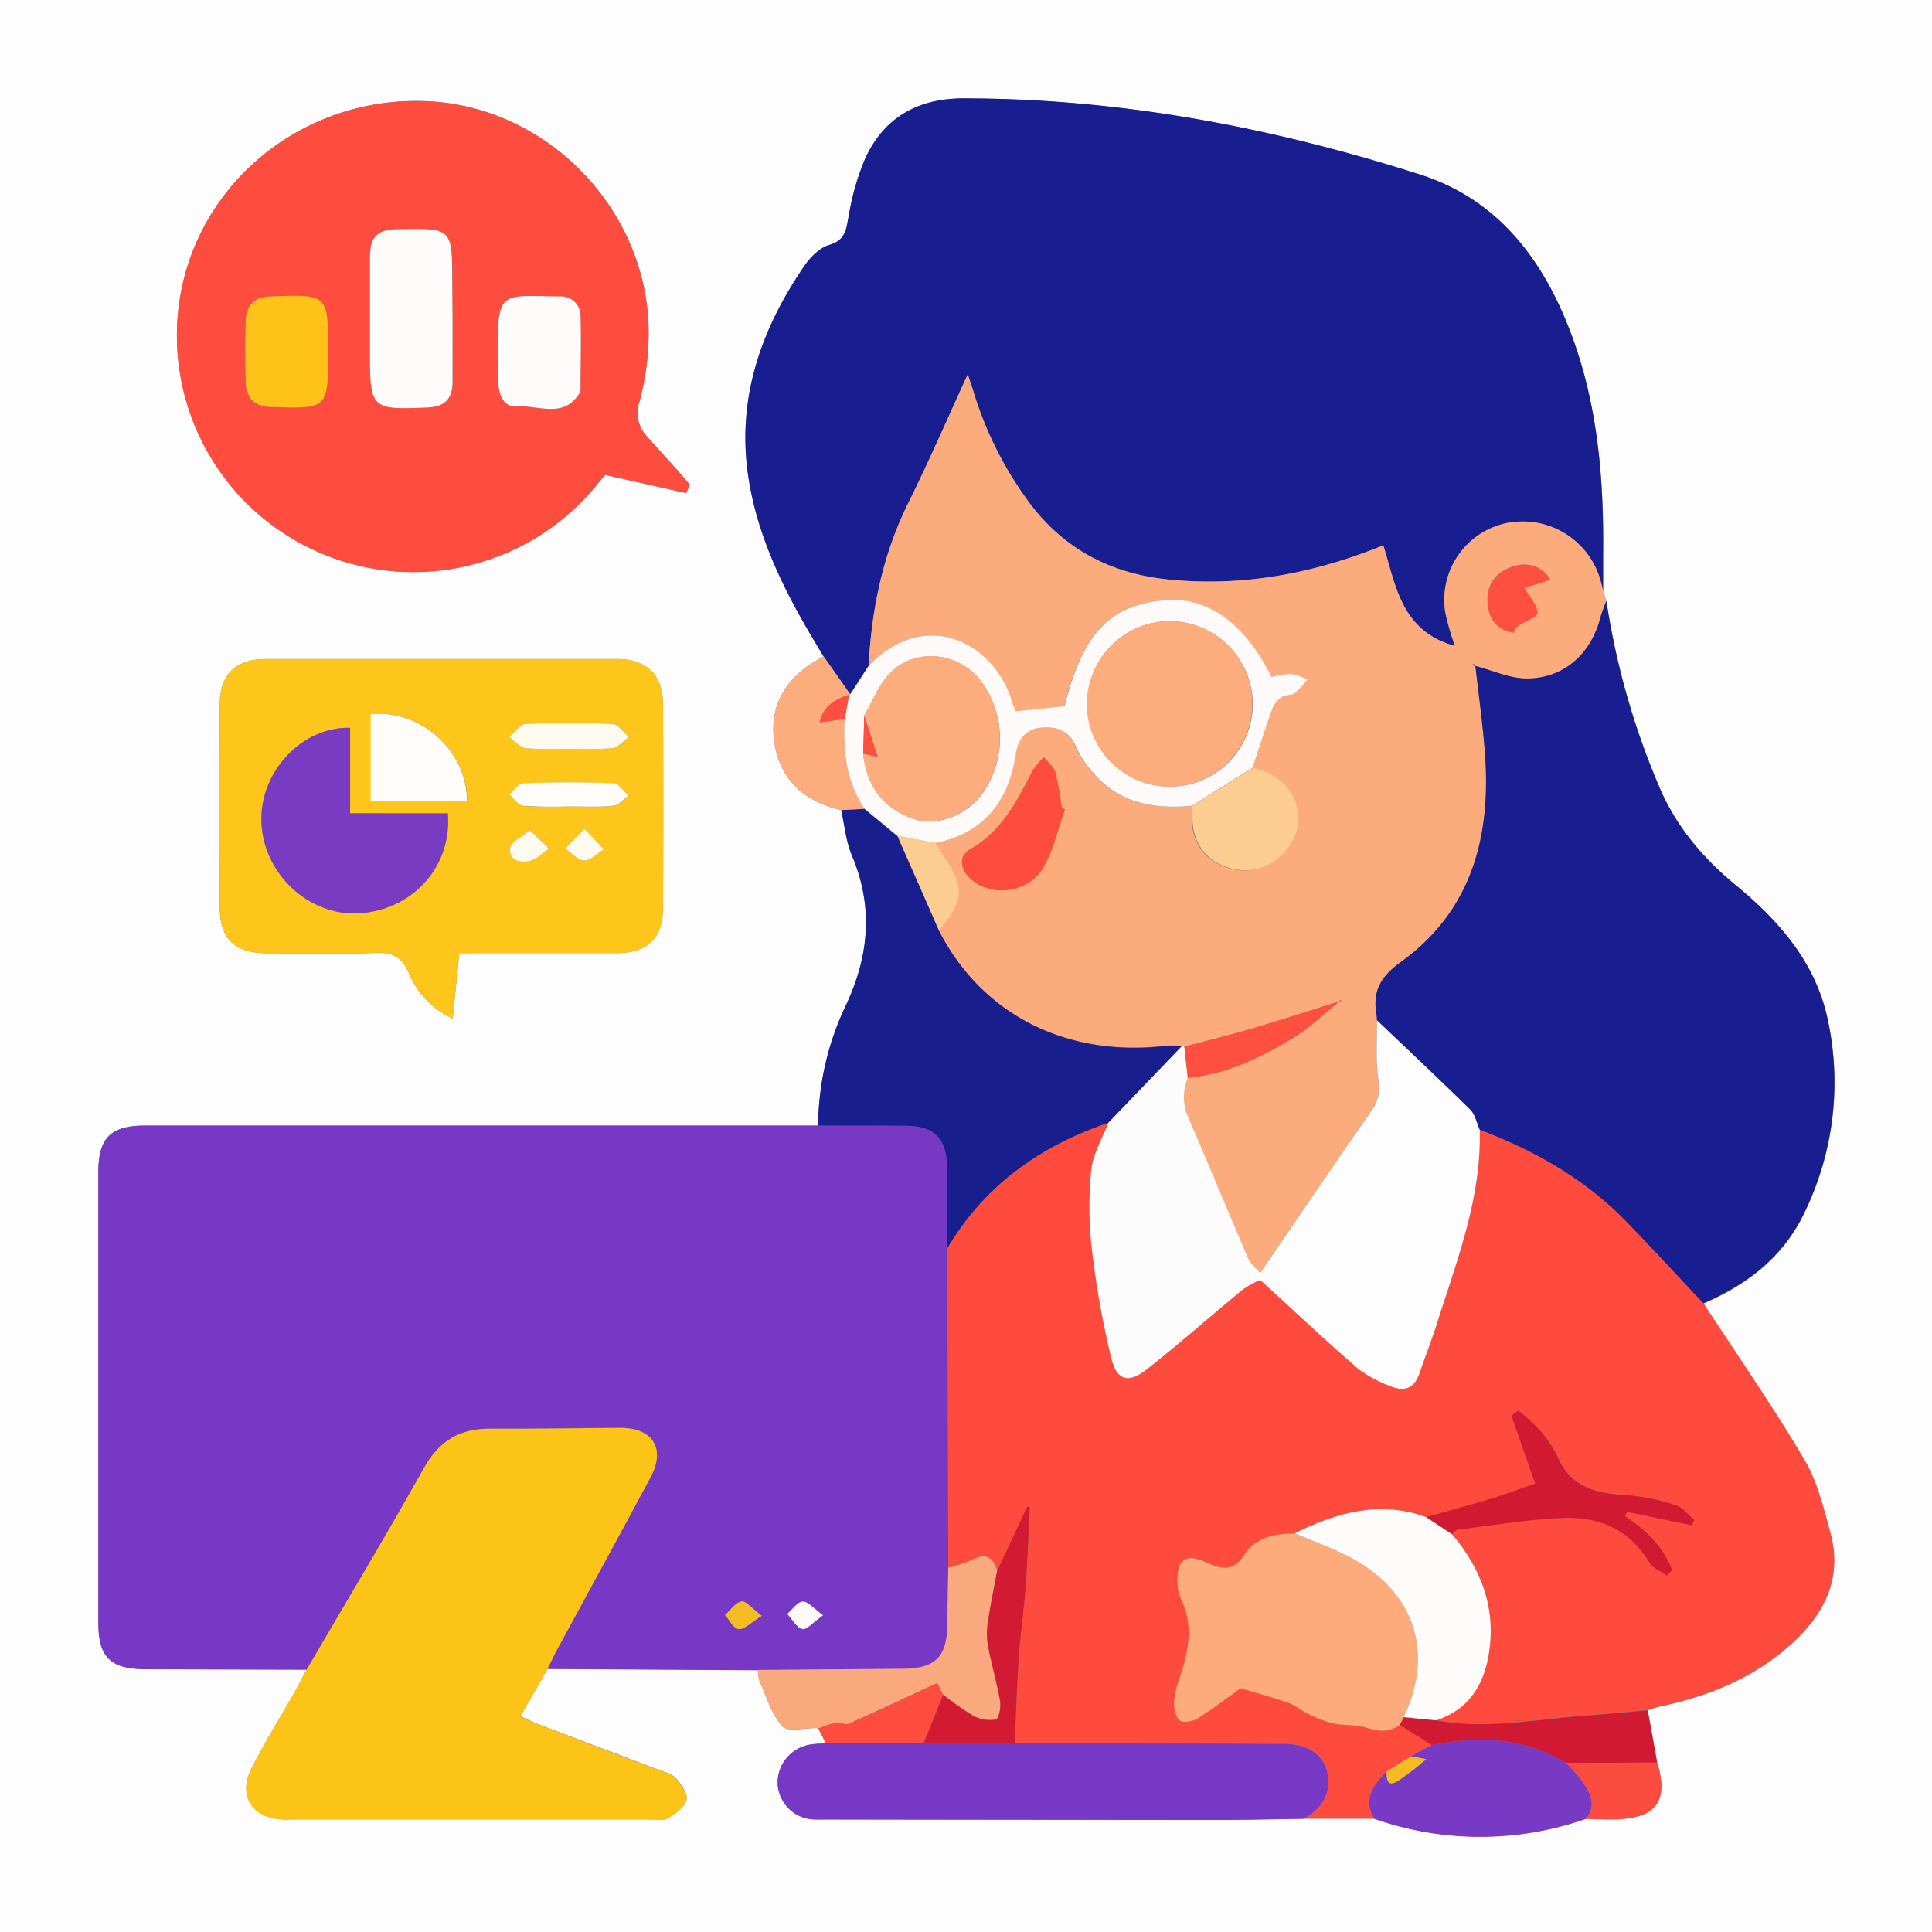 <svg xmlns="http://www.w3.org/2000/svg" viewBox="0 0 384 384"><rect x="0" y="0" width="384" height="384" fill="#808080" stroke="none"/><defs><style>.cls-1{fill:#fefdfe;}.cls-2{fill:#7738c6;}.cls-3{fill:#181e8f;}.cls-4{fill:#fe4b3d;}.cls-5{fill:#fcab7c;}.cls-6{fill:#fe4c3e;}.cls-7{fill:#fdc418;}.cls-8{fill:#fec51b;}.cls-9{fill:#191e8f;}.cls-10{fill:#7839c5;}.cls-11{fill:#faa87d;}.cls-12{fill:#fdac7d;}.cls-13{fill:#d11933;}.cls-14{fill:#fc4c40;}.cls-15{fill:#fefaf9;}.cls-16{fill:#f5bb23;}.cls-17{fill:#fefdfd;}.cls-18{fill:#fdab7b;}.cls-19{fill:#fdfcfc;}.cls-20{fill:#fefbfb;}.cls-21{fill:#d21932;}.cls-22{fill:#d21b32;}.cls-23{fill:#fdcc91;}.cls-24{fill:#fe4f40;}.cls-25{fill:#fec218;}.cls-26{fill:#793bc2;}.cls-27{fill:#fefdfa;}.cls-28{fill:#fefaed;}</style></defs><g id="Layer_2" data-name="Layer 2"><g id="Layer_1-2" data-name="Layer 1"><path class="cls-1" d="M384,384H0V0H384Zm-54.63-33.7-1.88-10.39c.95-.27,1.88-.6,2.84-.8,10.32-2.23,19.74-6.27,27.3-13.86,5.66-5.69,8.35-12.48,6.19-20.45-1.36-5-2.62-10.3-5.23-14.69-6.27-10.59-13.31-20.72-20-31,8.63-3.69,15.77-9.18,19.92-17.74a59.07,59.07,0,0,0,4.82-38.52c-2.36-11.45-9.69-19.76-18.38-26.92-6.37-5.25-11.52-11.3-14.87-18.86a151.28,151.28,0,0,1-10.79-37.51c-.22-.74-.43-1.49-.64-2.24,0-2.49,0-5,0-7.48.16-16.32-1.38-32.36-8-47.53-5.69-13-14.48-23.16-28.32-27.58-29.5-9.43-59.7-15.12-90.81-15.16-8.95,0-15.76,3.73-19.52,11.93a49.65,49.65,0,0,0-3.21,11c-.53,2.72-.4,5.18-4,6.22-1.95.57-3.81,2.51-5,4.3C151,65.88,146.23,79.87,148.88,95.66c2.14,12.78,8.17,23.94,14.83,34.81-7,3.62-11,9.17-9.79,17.16,1.12,7.39,6,11.74,13.29,13.37.68,3,.94,6.22,2.13,9,4.27,10.09,3.45,19.76-1.07,29.55a56.23,56.23,0,0,0-5.63,24.15H28.79c-6.78,0-9.24,2.47-9.25,9.27q0,44.72,0,89.45c0,7,2.39,9.31,9.53,9.33l31.87.09c-.82,1.53-1.6,3.09-2.45,4.61-2.83,5-5.88,9.86-8.48,15-2.73,5.36,0,9.79,6,10.16.87.06,1.75,0,2.63,0q35.42,0,70.83,0c1.12,0,2.48.28,3.31-.24,1.46-.92,3.3-2.18,3.67-3.62.3-1.21-1.06-3.08-2.1-4.3-.74-.86-2.15-1.19-3.31-1.63-8-3.06-16.09-6.08-24.13-9.14-1.1-.42-2.16-1-3.48-1.55l5.4-9.45,41.85.25a7.37,7.37,0,0,0,.28,2.18c1.39,3.09,2.36,6.6,4.55,9,1.1,1.2,4.48.31,6.83.37a2.37,2.37,0,0,1,.36.09l1.43,2.9c-.87.06-1.75.07-2.61.19a7.69,7.69,0,0,0-6.94,7.89,7.51,7.51,0,0,0,7.36,7.05c1,.06,2,0,3,0q39.09,0,78.17.07c5.36,0,10.72-.14,16.07-.21h14a63.61,63.61,0,0,0,42,0c2.09,0,4.2.18,6.29.09C329.29,361.26,331.67,357.82,329.37,350.3ZM136.39,98l.73-1.67c-.86-1-1.7-2-2.58-3-2-2.23-4-4.41-6-6.67a6.72,6.72,0,0,1-1.44-6.82,54.64,54.64,0,0,0,1.83-13.27c.18-24.67-20.09-45.69-44.56-46.49-25.77-.84-47.47,18.4-49.1,43.54a47,47,0,0,0,83.56,32.49c.68-.85,1.42-1.65,1.48-1.72Zm-45.1,91.43h4.14c9,0,18,0,27,0,6.27,0,9.31-2.9,9.34-9q.1-20.22,0-40.44c0-5.85-3.25-9-9.14-9q-34.87,0-69.76,0c-5.93,0-9.15,3-9.19,8.92q-.16,20.22,0,40.43c0,6.27,3,9.09,9.28,9.12,7.25,0,14.51.2,21.75-.08,3.34-.13,5.13.84,6.53,3.94a16.86,16.86,0,0,0,8.74,9.1C90.44,197.8,90.83,194,91.29,189.46Z"/><path class="cls-2" d="M60.94,331.87l-31.87-.09c-7.14,0-9.53-2.34-9.53-9.33q0-44.73,0-89.45c0-6.8,2.47-9.27,9.25-9.27H162.64c5.84,0,11.68,0,17.53.05,5.44,0,8,2.57,8.07,7.93s.07,10.92.1,16.38l.14,63.5c-.06,3.72-.15,7.44-.18,11.16-.05,6.66-2.32,8.95-8.93,9l-28.71.23-41.85-.25c.66-1.33,1.28-2.68,2-4,6.17-11.38,12.41-22.73,18.53-34.14,3-5.68.43-9.84-6-9.81-8.62,0-17.23.23-25.84.16-6.11,0-10.2,2.45-13.24,7.9C76.69,305.31,68.72,318.54,60.94,331.87Zm102.64-10.82c-1.86-1.36-3-2.81-4-2.75s-2.06,1.57-3.08,2.45c1,1.08,1.8,2.75,3,3C160.33,324,161.64,322.42,163.58,321.05Zm-12.17.1c-2-1.49-3.17-3-4-2.88-1.21.23-2.19,1.74-3.26,2.69.91,1,1.77,2.76,2.76,2.84S149.25,322.5,151.41,321.15Z"/><path class="cls-3" d="M163.71,130.48c-6.66-10.88-12.69-22-14.83-34.82C146.23,79.87,151,65.88,159.76,53c1.22-1.79,3.08-3.73,5-4.3,3.55-1,3.42-3.5,4-6.22a49.65,49.65,0,0,1,3.21-11c3.76-8.2,10.57-11.94,19.52-11.93,31.11,0,61.31,5.73,90.81,15.16,13.84,4.42,22.63,14.56,28.32,27.58,6.63,15.17,8.17,31.21,8,47.53,0,2.5,0,5,0,7.48-.16-.59-.31-1.18-.47-1.77A16.07,16.07,0,0,0,299.3,104a15.6,15.6,0,0,0-12.05,17.66,51.74,51.74,0,0,0,1.93,6.74c-10.64-2.94-11.75-12-14.23-20-13.74,5.58-27.66,8.23-42.3,6.84-11.44-1.08-20.75-5.78-27.79-14.94a72.36,72.36,0,0,1-11.41-22.55c-.39-1.23-.81-2.45-1.1-3.33-3.91,8.51-7.64,17.13-11.8,25.53-5.09,10.25-7.31,21.11-7.91,32.41L169,138Z"/><path class="cls-4" d="M188.48,311.58l-.15-63.5c7.37-12.51,18.42-20.31,32-24.92-1.18,3.09-3,6.11-3.39,9.29a71.92,71.92,0,0,0,.09,15.66,177.34,177.34,0,0,0,3.93,21.95c1.09,4.32,3.4,4.92,6.9,2.19,6.57-5.14,12.81-10.68,19.25-16a19.67,19.67,0,0,1,3.42-1.85c6.43,5.87,12.77,11.84,19.34,17.55a24.86,24.86,0,0,0,6.52,3.54c2.79,1.22,4.82.36,5.82-2.66s2.26-6.07,3.23-9.15c4-12.79,9.07-25.36,8.7-39.13,10.93,4.14,20.93,9.79,29.13,18.24,5.19,5.34,10.22,10.84,15.32,16.26,6.73,10.32,13.77,20.45,20,31,2.61,4.39,3.87,9.67,5.23,14.69,2.16,8-.53,14.76-6.19,20.45-7.56,7.59-17,11.63-27.3,13.86-1,.2-1.89.53-2.84.8-4.17.36-8.35.78-12.53,1.08-9.83.69-19.61,2.82-29.51.92,6.1-2,9.21-6.47,10.34-12.51,1.74-9.36-1.17-17.39-7.2-24.49.38-.29.74-.8,1.15-.85,6.89-.84,13.77-2,20.68-2.32,7.23-.32,13.41,2.16,17.38,8.82.69,1.17,2.34,1.78,3.55,2.65l1-1.15c-1.78-4.58-5.17-7.94-9.37-10.68l.41-.85,12.86,2.67.48-1.08c-1.17-1-2.19-2.43-3.54-2.86a37.91,37.91,0,0,0-9.35-2c-6.09-.34-11.52-1.27-14.29-7.73A23.49,23.49,0,0,0,305.8,284a37.76,37.76,0,0,0-4-3.62l-1.39,1c1.53,4.35,3.06,8.7,4.75,13.53-3,1-5.86,2.12-8.8,3-4.26,1.29-8.56,2.44-12.84,3.65-9.28-3.39-17.83-.92-26.18,3.21-3.86.08-7.69.66-9.91,4.16s-4.43,3.09-7.53,1.66c-4.27-2-6.06-.61-5.82,4.15a7.42,7.42,0,0,0,.61,2.9c2.68,5.38,1.55,10.64-.22,15.94a17,17,0,0,0-1.08,4.7c0,1.26.26,3,1.09,3.66s2.65.22,3.62-.4c3.32-2.11,6.46-4.51,8.5-6,3.8,1.14,6.74,1.92,9.59,2.94,1.37.48,2.51,1.54,3.84,2.16a25.26,25.26,0,0,0,5.08,1.93c2.12.45,4.44.14,6.47.8,2.43.79,4.56,1.05,6.67-.55l6.35,4-4.09,2.22-4.86,3c-2.56,2.69-4.81,5.46-2.46,9.43h-14c3-1.87,5.18-4.28,4.8-8.15-.43-4.26-3.6-6.72-8.81-6.74q-26.73-.09-53.48-.12c.27-5.82.45-11.65.85-17.46.32-4.68,1-9.33,1.36-14,.38-5.17.55-10.36.8-15.54l-.54,0q-3,6.36-5.95,12.73c-.87-2.95-2.54-3.51-5.25-2.05A25,25,0,0,1,188.48,311.58Z"/><path class="cls-5" d="M172.64,132.34c.6-11.3,2.82-22.16,7.91-32.41,4.16-8.4,7.89-17,11.8-25.53.29.88.71,2.1,1.1,3.33a72.36,72.36,0,0,0,11.41,22.55c7,9.16,16.35,13.86,27.79,14.94,14.64,1.39,28.56-1.26,42.3-6.84,2.48,8.06,3.59,17.1,14.23,20a51.74,51.74,0,0,1-1.93-6.74A15.6,15.6,0,0,1,299.3,104a16.07,16.07,0,0,1,18.85,11.49c.16.59.31,1.18.47,1.77.21.75.42,1.5.64,2.25a30.16,30.16,0,0,0-1.15,3.13c-1.82,7.24-7.2,12.2-14.56,12.26-3.44,0-6.89-1.61-10.33-2.49-.11-.16-.22-.32-.32-.48l-.14.29.49.15c.64,5.66,1.43,11.3,1.87,17,1.31,16.69-2.45,31.6-16.76,41.9-4,2.9-5.59,5.85-4.76,10.43a10.56,10.56,0,0,1,.09,1.12c0,4-.3,8,.23,11.95a7.86,7.86,0,0,1-1.49,6.15c-7.37,10.67-14.64,21.39-22,32.1-.81-.95-1.92-1.76-2.39-2.85-4-9.23-7.76-18.54-11.79-27.75a9.93,9.93,0,0,1-.22-8.19c7.58-.68,14.27-3.92,20.64-7.71,3.43-2,6.36-4.93,9.52-7.43a1.38,1.38,0,0,0,.3-.14s0-.15,0-.23l-.37.34c-5.89,1.84-11.76,3.75-17.68,5.49-4.35,1.28-8.75,2.34-13.13,3.49a.51.51,0,0,1-.41-.2,29.18,29.18,0,0,0-3.24,0c-19.73,2.33-36.58-6.21-45.11-22.88,2.23-2.81,4.81-5.76,3.68-9.53-.84-2.8-2.88-5.24-4.39-7.84,9.71-2,14.62-8.39,16-17.75.49-3.31,2.34-5,5.29-5.21,2.76-.19,5.33.56,6.62,3.71a20.22,20.22,0,0,0,3.44,5.26c5.21,6.1,12.14,7.27,19.67,6.56,0,1,0,2,0,3,.31,5.78,4.19,9.28,9.7,9.82,6.15.61,10.89-5,11.29-9.13.53-5.48-3.24-10.22-9-11.19,1.31-4,2.56-7.95,4-11.87a5,5,0,0,1,1.94-2.25c.67-.46,1.83-.22,2.47-.7a18.06,18.06,0,0,0,2.5-2.72,11.15,11.15,0,0,0-3.19-1.15,18.16,18.16,0,0,0-3.93.61c-5.3-10.75-12.8-16.07-21.38-15.24-10.93,1-16.11,6.57-19.75,21.06l-9.7,1a13.39,13.39,0,0,1-.68-1.7C197.81,127.75,183.94,120.51,172.64,132.34Zm128.08-6.64.35.28-.31-.32a5.39,5.39,0,0,1,1-1.34c1.31-.9,3.84-1.74,3.81-2.51-.07-1.55-1.51-3-2.61-5l5.18-1.61a6,6,0,0,0-7.16-2.67c-3.37.9-5.41,3.35-5.34,6.76C295.72,122.42,297.07,125.13,300.72,125.7Zm-89.07,35.21-.63-.38a58.71,58.71,0,0,0-1.24-6.93c-.34-1.16-1.52-2.07-2.32-3.1a15.81,15.81,0,0,0-2.25,2.7c-3.05,6-6.07,12-12.31,15.55-2.47,1.41-2.14,4.13.34,6.19,4,3.37,11.14,2.49,14.06-2.42C209.38,169,210.24,164.8,211.65,160.91Z"/><path class="cls-3" d="M273.69,202.81a10.56,10.56,0,0,0-.09-1.12c-.83-4.58.73-7.53,4.76-10.43,14.31-10.3,18.07-25.21,16.76-41.9-.44-5.67-1.23-11.31-1.87-17l0,0c3.44.88,6.89,2.52,10.33,2.49,7.36-.06,12.74-5,14.56-12.26a30.16,30.16,0,0,1,1.15-3.13A151.33,151.33,0,0,0,330.05,157c3.35,7.56,8.5,13.61,14.87,18.86,8.69,7.16,16,15.47,18.38,26.92a59.07,59.07,0,0,1-4.82,38.52c-4.15,8.56-11.29,14-19.92,17.74-5.11-5.42-10.14-10.92-15.33-16.26-8.2-8.45-18.2-14.1-29.13-18.24-.61-1.35-.9-3-1.89-4C286.12,214.55,279.88,208.71,273.69,202.81Z"/><path class="cls-6" d="M136.39,98l-16.09-3.6c-.06.07-.8.87-1.48,1.72A47,47,0,0,1,35.26,63.66c1.63-25.14,23.33-44.38,49.1-43.54,24.47.8,44.74,21.82,44.56,46.49a54.64,54.64,0,0,1-1.83,13.27,6.72,6.72,0,0,0,1.44,6.82c2,2.26,4,4.44,6,6.67.88,1,1.72,2,2.58,3ZM89.94,63.18v-7.1c0-10.75,0-10.75-10.78-10.53-4.12.08-5.54,1.46-5.57,5.69-.06,6.35,0,12.7,0,19.05,0,11,.29,11.19,11.41,10.7,3.42-.14,5-1.74,5-5.11C89.91,71.64,89.94,67.41,89.94,63.18ZM65.22,69.76c0-11.29-.06-11.28-11.47-10.84-3.33.12-4.8,1.87-4.92,4.84-.16,4.09-.16,8.2,0,12.29.12,3,1.56,4.72,4.91,4.84C65.22,81.27,65.22,81.34,65.22,69.76Zm33.86.45c0,2-.06,4,0,6,.1,2.47,1.1,4.82,3.8,4.61,4.16-.31,9.12,2.45,12.27-2.61a2.14,2.14,0,0,0,.23-1.08c0-4.73.12-9.46,0-14.18a3.83,3.83,0,0,0-4.08-4C100,58.78,98.68,57.58,99.08,69.46Z"/><path class="cls-7" d="M60.94,331.87c7.78-13.33,15.75-26.56,23.27-40,3-5.45,7.13-7.94,13.24-7.9,8.61.07,17.22-.12,25.84-.16,6.47,0,9.08,4.13,6,9.81C123.21,305,117,316.35,110.8,327.73c-.71,1.31-1.33,2.66-2,4l-5.4,9.45c1.32.59,2.38,1.13,3.48,1.55,8,3.06,16.1,6.08,24.13,9.14,1.16.44,2.57.77,3.31,1.63,1,1.22,2.4,3.09,2.1,4.3-.37,1.44-2.21,2.7-3.67,3.62-.83.52-2.19.24-3.31.24q-35.41,0-70.83,0c-.88,0-1.76,0-2.63,0-6-.37-8.71-4.8-6-10.16,2.6-5.1,5.65-10,8.48-15C59.34,335,60.12,333.4,60.94,331.87Z"/><path class="cls-8" d="M91.29,189.46c-.46,4.49-.85,8.34-1.31,12.95a16.86,16.86,0,0,1-8.74-9.1c-1.4-3.1-3.19-4.07-6.53-3.94-7.24.28-14.5.11-21.75.08-6.25,0-9.24-2.85-9.28-9.12q-.13-20.21,0-40.43C43.73,134,47,131,52.88,131q34.87,0,69.76,0c5.89,0,9.11,3.13,9.14,9q.1,20.22,0,40.44c0,6.15-3.07,9-9.34,9-9,0-18,0-27,0ZM89,161.67H69.54v-17c-9.5-.23-17.77,8.6-17.61,18.38.17,10.43,9.33,19.1,19.49,18.47C82,180.84,89.85,172.23,89,161.67Zm3.86-2.48c0-10-9.22-18.24-19.13-17.26v17.26Zm20.32-10.36a74.29,74.29,0,0,0,8.58-.11c1.18-.13,2.22-1.45,3.33-2.23-1.11-.91-2.18-2.56-3.32-2.61-5.72-.27-11.46-.27-17.17,0-1.15.05-2.21,1.7-3.31,2.61,1.1.78,2.14,2.1,3.31,2.23A74.35,74.35,0,0,0,113.13,148.83ZM113,160.28c3,0,6,.18,9-.1,1.06-.1,2-1.33,3-2-1-.86-2-2.43-3-2.47-6-.23-12-.21-17.94,0-1,0-1.86,1.46-2.79,2.25.92.78,1.79,2.14,2.78,2.24C107,160.46,110,160.27,113,160.28Zm-7.67,4.7c-1.78,1.51-3.77,2.38-3.93,3.51-.34,2.49,2,3,3.83,2.63,1.4-.32,2.59-1.61,3.87-2.47Zm10.84-.26-3.83,3.95c1.26.85,2.51,2.36,3.78,2.37s2.6-1.43,3.9-2.23Z"/><path class="cls-9" d="M186.64,185c8.53,16.67,25.38,25.21,45.11,22.88a29.18,29.18,0,0,1,3.24,0L220.3,223.16c-13.55,4.61-24.6,12.41-32,24.92,0-5.46,0-10.92-.09-16.38s-2.63-7.89-8.07-7.93c-5.85-.05-11.69,0-17.53-.05a56.23,56.23,0,0,1,5.63-24.15c4.52-9.79,5.34-19.46,1.07-29.55-1.19-2.8-1.45-6-2.13-9l4.64-.24,6.52,5.36Q182.51,175.54,186.64,185Z"/><path class="cls-2" d="M201.67,346.5q26.75,0,53.48.12c5.21,0,8.38,2.48,8.81,6.74.38,3.87-1.76,6.28-4.8,8.15-5.36.07-10.72.21-16.08.21q-39.09,0-78.17-.07c-1,0-2,0-3,0a7.51,7.51,0,0,1-7.36-7.05,7.69,7.69,0,0,1,6.94-7.89c.86-.12,1.74-.13,2.61-.19l19.47,0Z"/><path class="cls-10" d="M273.16,361.51c-2.35-4-.1-6.74,2.45-9.42,0,1.5.05,3.17,2.17,1.94a58.46,58.46,0,0,0,5.69-4.38l-3-.58,4.09-2.22c9.3-1.89,18.31-1.54,26.68,3.56a30.74,30.74,0,0,1,2.95,3.21c1.68,2.43,3.39,4.95,1,7.91A63.61,63.61,0,0,1,273.16,361.51Z"/><path class="cls-11" d="M188.48,311.58a25,25,0,0,0,4.46-1.45c2.71-1.46,4.38-.9,5.25,2.05-.58,3.12-1.23,6.24-1.7,9.38a15.87,15.87,0,0,0-.21,5c.69,3.88,1.83,7.68,2.51,11.56.21,1.18-.28,3.5-.81,3.61a7,7,0,0,1-4.45-.67,58,58,0,0,1-6.07-4.24c-.56-1.1-1.13-2.19-1.19-2.31-6.75,3.13-12.14,5.68-17.59,8.09-.67.3-1.71-.39-2.51-.24a22.45,22.45,0,0,0-3.49,1.19,2.37,2.37,0,0,0-.36-.09c-2.35-.06-5.73.83-6.83-.37-2.19-2.38-3.16-5.89-4.55-9a7.37,7.37,0,0,1-.28-2.18l28.71-.23c6.61-.05,8.88-2.34,8.93-9C188.33,319,188.42,315.3,188.48,311.58Z"/><path class="cls-12" d="M171.85,160.76l-4.64.24c-7.29-1.63-12.17-6-13.29-13.37-1.22-8,2.82-13.54,9.79-17.16L169,138l-.22.07c-2.71.89-5.09,2.12-5.86,5.52l5-.7C167.52,149.21,168.17,155.32,171.85,160.76Z"/><path class="cls-13" d="M311.25,350.41c-8.37-5.1-17.38-5.45-26.68-3.56l-6.35-4,.78-1.53,6.45.62c9.9,1.9,19.68-.23,29.51-.92,4.18-.3,8.36-.72,12.53-1.08q.94,5.19,1.88,10.39Z"/><path class="cls-14" d="M311.25,350.41l18.12-.11c2.3,7.52-.08,11-7.92,11.32-2.09.09-4.2-.06-6.29-.09,2.43-3,.72-5.48-1-7.91A30.74,30.74,0,0,0,311.25,350.41Z"/><path class="cls-6" d="M162.68,343.59a22.45,22.45,0,0,1,3.49-1.19c.8-.15,1.84.54,2.51.24,5.45-2.41,10.84-5,17.59-8.09.06.12.63,1.21,1.19,2.31q-1.94,4.8-3.88,9.61l-19.47,0C163.63,345.52,163.16,344.55,162.68,343.59Z"/><path class="cls-15" d="M163.58,321.05c-1.94,1.37-3.25,2.95-4.11,2.74-1.17-.29-2-2-3-3,1-.88,2-2.39,3.08-2.45S161.72,319.69,163.58,321.05Z"/><path class="cls-16" d="M151.41,321.15c-2.16,1.35-3.42,2.74-4.55,2.65S145,322,144.1,321c1.07-.95,2.05-2.46,3.26-2.69C148.24,318.11,149.43,319.66,151.41,321.15Z"/><path class="cls-15" d="M171.85,160.76c-3.68-5.44-4.33-11.55-3.95-17.88l.87-4.82L169,138l3.65-5.65c11.3-11.83,25.17-4.59,28.55,7.32a13.39,13.39,0,0,0,.68,1.7l9.7-1c3.64-14.49,8.82-20,19.75-21.06,8.58-.83,16.08,4.49,21.38,15.24a18.16,18.16,0,0,1,3.93-.61,11.15,11.15,0,0,1,3.19,1.15,18.06,18.06,0,0,1-2.5,2.72c-.64.48-1.8.24-2.47.7a5,5,0,0,0-1.94,2.25c-1.42,3.92-2.67,7.91-4,11.87l-12,7.52c-7.53.71-14.46-.46-19.67-6.56a20.22,20.22,0,0,1-3.44-5.26c-1.29-3.15-3.86-3.9-6.62-3.71-2.95.19-4.8,1.9-5.29,5.21-1.39,9.36-6.3,15.76-16,17.75l-7.56-1.46Zm-.28-10.95c.7,6.43,4,10.94,10.16,13,4.44,1.48,10.11-.69,13.3-4.77a19,19,0,0,0-.51-23.23c-4.52-5.27-12.71-6-17.62-1-2.25,2.27-3.44,5.59-5.12,8.44Zm60.81-26.36A16.45,16.45,0,1,0,249,139.81,16.61,16.61,0,0,0,232.38,123.45Z"/><path class="cls-17" d="M273.69,202.81c6.19,5.9,12.43,11.74,18.52,17.75,1,1,1.28,2.66,1.89,4,.37,13.77-4.69,26.34-8.7,39.13-1,3.08-2.2,6.08-3.23,9.15s-3,3.88-5.82,2.66a24.86,24.86,0,0,1-6.52-3.54c-6.57-5.71-12.91-11.68-19.34-17.55,0-.47,0-.94,0-1.41,7.31-10.71,14.58-21.43,22-32.1a7.86,7.86,0,0,0,1.49-6.15C273.39,210.84,273.72,206.8,273.69,202.81Z"/><path class="cls-18" d="M279,341.29l-.78,1.53c-2.11,1.6-4.24,1.34-6.67.55-2-.66-4.35-.35-6.47-.8a25.26,25.26,0,0,1-5.08-1.93c-1.33-.62-2.47-1.68-3.84-2.16-2.85-1-5.79-1.8-9.59-2.94-2,1.46-5.18,3.86-8.5,6-1,.62-2.91.94-3.62.4s-1.13-2.4-1.09-3.66a17,17,0,0,1,1.08-4.7c1.77-5.3,2.9-10.56.22-15.94a7.42,7.42,0,0,1-.61-2.9c-.24-4.76,1.55-6.13,5.82-4.15,3.1,1.43,5.41,1.71,7.53-1.66s6-4.08,9.91-4.16c3.83,1.65,7.81,3,11.46,5C281.23,316.52,285.06,328.61,279,341.29Z"/><path class="cls-19" d="M250.48,253c0,.47,0,.94,0,1.41a19.67,19.67,0,0,0-3.42,1.85c-6.44,5.3-12.68,10.84-19.25,16-3.5,2.73-5.81,2.13-6.9-2.19A177.34,177.34,0,0,1,217,248.11a71.92,71.92,0,0,1-.09-15.66c.34-3.18,2.21-6.2,3.39-9.29L235,207.83a.55.55,0,0,0,.41.21c.23,2.06.45,4.12.68,6.18a9.93,9.93,0,0,0,.22,8.19c4,9.21,7.81,18.52,11.79,27.75C248.56,251.25,249.67,252.06,250.48,253Z"/><path class="cls-20" d="M279,341.29c6.06-12.68,2.23-24.77-10.23-31.53-3.65-2-7.63-3.37-11.46-5,8.35-4.13,16.9-6.6,26.18-3.21l5.1,3.38c6,7.1,8.94,15.13,7.2,24.49-1.13,6-4.24,10.53-10.34,12.51Z"/><path class="cls-21" d="M288.59,304.91l-5.1-3.38c4.28-1.21,8.58-2.36,12.84-3.65,2.94-.89,5.82-2,8.8-3-1.69-4.83-3.22-9.18-4.75-13.53l1.39-1a37.76,37.76,0,0,1,4,3.62,23.49,23.49,0,0,1,3.78,5.53c2.77,6.46,8.2,7.39,14.29,7.73a37.91,37.91,0,0,1,9.35,2c1.35.43,2.37,1.88,3.54,2.86l-.48,1.08-12.86-2.67-.41.85c4.2,2.74,7.59,6.1,9.37,10.68l-1,1.15c-1.21-.87-2.86-1.48-3.55-2.65-4-6.66-10.15-9.14-17.38-8.82-6.91.32-13.79,1.48-20.68,2.32C289.33,304.11,289,304.62,288.59,304.91Z"/><path class="cls-22" d="M183.58,346.47q1.95-4.8,3.88-9.61a58,58,0,0,0,6.07,4.24,7,7,0,0,0,4.45.67c.53-.11,1-2.43.81-3.61-.68-3.88-1.82-7.68-2.51-11.56a15.87,15.87,0,0,1,.21-5c.47-3.14,1.12-6.26,1.7-9.38q3-6.37,5.95-12.73l.54,0c-.25,5.18-.42,10.37-.8,15.54-.34,4.68-1,9.33-1.36,14-.4,5.81-.58,11.64-.85,17.46Z"/><path class="cls-16" d="M280.48,349.07l3,.58a58.46,58.46,0,0,1-5.69,4.38c-2.12,1.23-2.2-.44-2.17-1.94Z"/><path class="cls-23" d="M237,160.15l12-7.52c5.8,1,9.57,5.71,9,11.19-.4,4.17-5.14,9.74-11.29,9.13-5.51-.54-9.39-4-9.7-9.82C236.92,162.14,237,161.14,237,160.15Z"/><path class="cls-6" d="M211.65,160.91c-1.41,3.89-2.27,8.11-4.35,11.61-2.92,4.91-10,5.79-14.06,2.42-2.48-2.06-2.81-4.78-.34-6.19,6.24-3.59,9.26-9.53,12.31-15.55a15.81,15.81,0,0,1,2.25-2.7c.8,1,2,1.94,2.32,3.1a58.71,58.71,0,0,1,1.24,6.93Z"/><path class="cls-24" d="M236.08,214.22c-.23-2.06-.45-4.12-.68-6.18,4.38-1.16,8.78-2.22,13.13-3.5,5.92-1.74,11.79-3.65,17.68-5.49l0,0c-3.16,2.5-6.09,5.39-9.52,7.43C250.35,210.3,243.66,213.54,236.08,214.22Z"/><path class="cls-23" d="M178.37,166.12l7.56,1.46c1.51,2.6,3.55,5,4.39,7.84,1.13,3.77-1.45,6.72-3.68,9.53Q182.52,175.53,178.37,166.12Z"/><path class="cls-24" d="M300.72,125.7c-3.65-.57-5-3.28-5.06-6.37-.07-3.41,2-5.86,5.34-6.76a6,6,0,0,1,7.16,2.67L303,116.85c1.1,1.91,2.54,3.41,2.61,5,0,.77-2.5,1.61-3.81,2.51a5.39,5.39,0,0,0-1,1.34Z"/><path class="cls-24" d="M266.21,199.05l.37-.34c0,.08,0,.19,0,.23a1.38,1.38,0,0,1-.3.14Z"/><path class="cls-3" d="M293.25,132.39l-.49-.15.14-.29c.1.16.21.32.32.48Z"/><path class="cls-24" d="M300.76,125.66l.31.32-.35-.28Z"/><path class="cls-20" d="M89.94,63.18c0,4.23,0,8.46,0,12.7,0,3.37-1.55,5-5,5.11-11.12.49-11.41.26-11.41-10.7,0-6.35,0-12.7,0-19.05,0-4.23,1.45-5.61,5.57-5.69,10.78-.22,10.78-.22,10.78,10.53Z"/><path class="cls-25" d="M65.22,69.76c0,11.58,0,11.51-11.47,11.13C50.4,80.77,49,79,48.84,76.05c-.17-4.09-.17-8.2,0-12.29.12-3,1.59-4.72,4.92-4.84C65.16,58.48,65.22,58.47,65.22,69.76Z"/><path class="cls-20" d="M99.08,70.21v-.75c-.4-11.88.9-10.68,12.22-10.53a3.83,3.83,0,0,1,4.08,4c.14,4.72,0,9.45,0,14.18a2.14,2.14,0,0,1-.23,1.08c-3.15,5.06-8.11,2.3-12.27,2.61-2.7.21-3.7-2.14-3.8-4.61C99,74.19,99.08,72.2,99.08,70.21Z"/><path class="cls-26" d="M89,161.67c.9,10.56-7,19.17-17.53,19.84-10.16.63-19.32-8-19.49-18.47-.16-9.78,8.11-18.61,17.61-18.38v17Z"/><path class="cls-27" d="M92.81,159.19H73.68V141.93C83.59,141,92.83,149.16,92.81,159.19Z"/><path class="cls-28" d="M113.13,148.83a74.35,74.35,0,0,1-8.58-.11c-1.17-.13-2.21-1.45-3.31-2.23,1.1-.91,2.16-2.56,3.31-2.61,5.71-.27,11.45-.27,17.17,0,1.14.05,2.21,1.7,3.32,2.61-1.11.78-2.15,2.1-3.33,2.23A74.29,74.29,0,0,1,113.13,148.83Z"/><path class="cls-27" d="M113,160.27a89.17,89.17,0,0,1-9-.11c-1-.1-1.86-1.46-2.78-2.24.93-.79,1.84-2.22,2.79-2.25,6-.21,12-.23,17.94,0,1,0,2,1.61,3,2.47-1,.71-2,1.94-3,2C119,160.46,116,160.28,113,160.27Z"/><path class="cls-28" d="M105.33,165l3.77,3.67c-1.28.86-2.47,2.15-3.87,2.47-1.86.42-4.17-.14-3.83-2.63C101.56,167.36,103.55,166.49,105.33,165Z"/><path class="cls-28" d="M116.17,164.72l3.85,4.09c-1.3.8-2.61,2.25-3.9,2.23s-2.52-1.52-3.78-2.37Z"/><path class="cls-24" d="M168.77,138.06l-.87,4.82-5,.7C163.68,140.18,166.06,139,168.77,138.06Z"/><path class="cls-12" d="M232.38,123.45A16.45,16.45,0,1,1,216,140,16.61,16.61,0,0,1,232.38,123.45Z"/><path class="cls-12" d="M171.78,142.21c1.68-2.85,2.87-6.17,5.12-8.44,4.91-5,13.1-4.23,17.62,1A19,19,0,0,1,195,158c-3.19,4.08-8.86,6.25-13.3,4.77-6.2-2.06-9.46-6.57-10.16-13l2.88.63C173.49,147.49,172.64,144.85,171.78,142.21Z"/><path class="cls-24" d="M171.78,142.21c.86,2.64,1.71,5.28,2.67,8.22l-2.88-.63Z"/></g></g></svg>